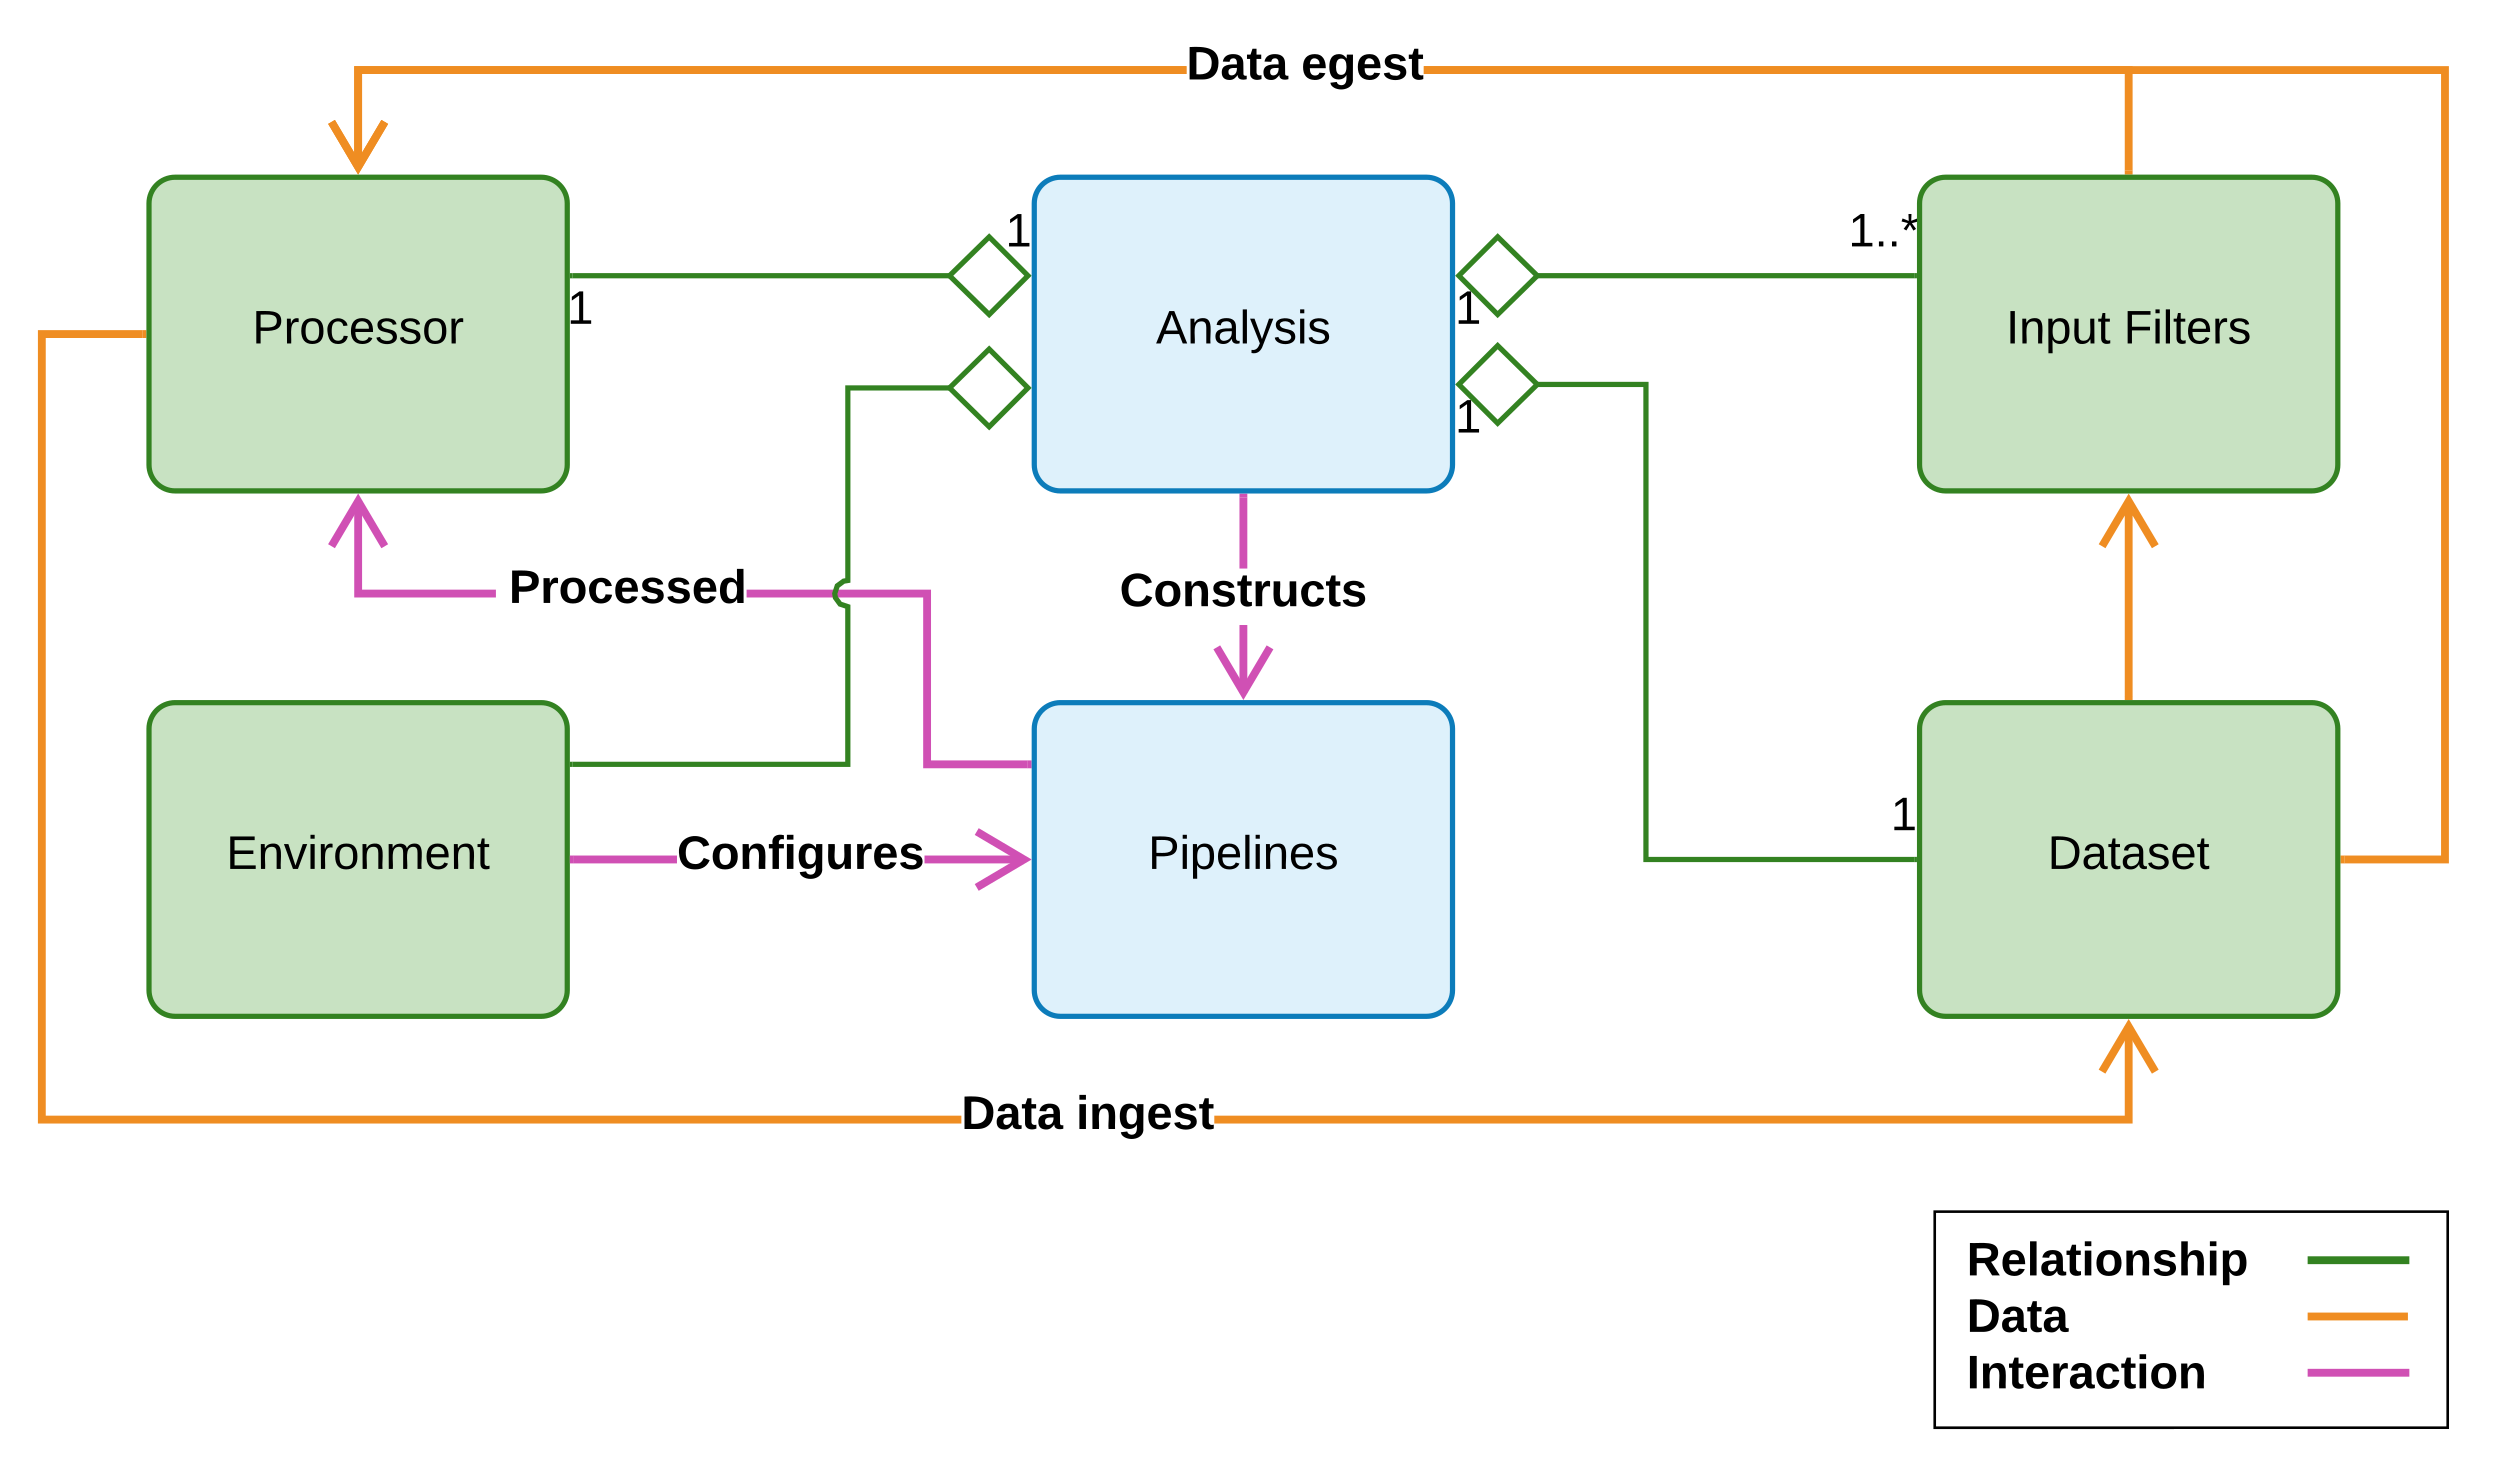 <svg xmlns="http://www.w3.org/2000/svg" xmlns:xlink="http://www.w3.org/1999/xlink" xmlns:lucid="lucid" width="956.38" height="566.18"><g transform="translate(-33.667 6.399)" lucid:page-tab-id="0_0"><path d="M970.5 323.9h-40v-3h37v-299H578.35v-3H970.5zm-482.95-302H172.17v35.77h-3V18.9h318.38z" fill="#ef8d22"/><path d="M930.54 323.9H929v-3h1.54zM170.67 54.5l8.9-15.02 2.57 1.52-11.47 19.4L159.2 41l2.58-1.52z" fill="#ef8d22"/><path d="M510.83 258.67h-3V232.7h3zm0-47.57h-3v-27.2h3z" fill="#d050b4"/><path d="M510.83 183.94h-3v-1.54h3zM520.8 242l-11.47 19.4-11.47-19.4 2.58-1.52 8.9 15.03 8.88-15.02z" fill="#d050b4"/><use xlink:href="#a" transform="matrix(1,0,0,1,461.983,211.101) translate(0 14.4)"/><path d="M621.08 140.67h42.25V322.4H766" stroke="#338221" stroke-width="2" fill="none"/><path d="M621.75 140.67l-15.15 14.85-14.85-14.85 14.85-14.85z" fill="#fff"/><path d="M623.18 140.67l-16.6 16.25-16.25-16.25 16.26-16.26zm-30.02 0l13.44 13.44 13.72-13.43-13.72-13.45zM767 323.4h-1.03v-2H767z" fill="#338221"/><use xlink:href="#b" transform="matrix(1,0,0,1,590.333,144.667) translate(0 14.4)"/><use xlink:href="#b" transform="matrix(1,0,0,1,757,296.801) translate(0 14.4)"/><path d="M397.58 99.08h-144.9" stroke="#338221" stroke-width="2" fill="none"/><path d="M426.92 99.08l-14.85 14.85-15.15-14.85 15.15-14.85z" fill="#fff"/><path d="M428.33 99.08l-16.25 16.26-16.6-16.26 16.6-16.25zm-29.98 0l13.7 13.44 13.45-13.44-13.44-13.44zM252.7 100.08h-1.03v-2h1.02z" fill="#338221"/><use xlink:href="#b" transform="matrix(1,0,0,1,418.333,73.483) translate(0 14.4)"/><use xlink:href="#b" transform="matrix(1,0,0,1,250.667,103.083) translate(0 14.4)"/><path d="M848 185.13v74.77M858.18 202.56L848 185.36l-10.18 17.2" stroke="#ef8d22" stroke-width="3" fill="none"/><path d="M849.5 261.4h-3v-1.54h3z" fill="#ef8d22"/><path d="M766 99.07H621.08" stroke="#338221" stroke-width="2" fill="none"/><path d="M767 100.07h-1.03v-2H767z" fill="#338221"/><path d="M621.75 99.07l-15.15 14.85-14.85-14.85 14.85-14.85z" fill="#fff"/><path d="M623.18 99.07l-16.6 16.25-16.25-16.25L606.6 82.8zm-30.02 0l13.44 13.44 13.72-13.43-13.72-13.44z" fill="#338221"/><use xlink:href="#c" transform="matrix(1,0,0,1,740.804,73.467) translate(0 14.4)"/><use xlink:href="#b" transform="matrix(1,0,0,1,590.333,103.067) translate(0 14.4)"/><path d="M389.83 219.17v65.33h37v3h-40v-65.33h-67.55v-3zm-166.45 0v3h-54.2v-37.04h3v34.04z" fill="#d050b4"/><path d="M428.33 287.5h-1.54v-3h1.53zM182.14 201.8l-2.58 1.53-8.9-15.04-8.88 15.03-2.6-1.53 11.5-19.4z" fill="#d050b4"/><use xlink:href="#d" transform="matrix(1,0,0,1,223.383,209.867) translate(0 14.4)"/><use xlink:href="#e" transform="matrix(1,0,0,1,223.383,209.867) translate(5 14.4)"/><path d="M849.5 58.9h-3v-37H578.35v-3H849.5zm-361.95-37H172.17v35.77h-3V18.9h318.38z" fill="#ef8d22"/><path d="M849.5 60.4h-3v-1.54h3zM170.67 54.5l8.9-15.02 2.57 1.52-11.47 19.4L159.2 41l2.58-1.52z" fill="#ef8d22"/><use xlink:href="#f" transform="matrix(1,0,0,1,487.554,9.601) translate(0 14.4)"/><use xlink:href="#g" transform="matrix(1,0,0,1,487.554,9.601) translate(43.9 14.4)"/><path d="M88.17 122.9h-37v297.5h350.27v3H48.17V119.9h40zM849.5 423.4H498.2v-3h348.3v-34.27h3z" fill="#ef8d22"/><path d="M89.67 122.9h-1.54v-3h1.54zM859.47 402.8l-2.58 1.53-8.9-15.04-8.9 15.03-2.57-1.53L848 383.4z" fill="#ef8d22"/><use xlink:href="#f" transform="matrix(1,0,0,1,401.443,411.101) translate(0 14.4)"/><use xlink:href="#h" transform="matrix(1,0,0,1,401.443,411.101) translate(43.9 14.4)"/><path d="M429.33 272.4c0-5.52 4.48-10 10-10h140c5.53 0 10 4.48 10 10v100c0 5.52-4.47 10-10 10h-140c-5.52 0-10-4.48-10-10z" stroke="#0c7cba" stroke-width="2" fill="#c1e4f7" fill-opacity=".53"/><use xlink:href="#i" transform="matrix(1,0,0,1,437.333,270.401) translate(35.575 55.6)"/><path d="M90.67 71.4c0-5.52 4.47-10 10-10h140c5.52 0 10 4.48 10 10v100c0 5.52-4.48 10-10 10h-140c-5.53 0-10-4.48-10-10z" stroke="#338221" stroke-width="2" fill="#5fab4e" fill-opacity=".34"/><use xlink:href="#j" transform="matrix(1,0,0,1,98.667,69.401) translate(31.55 55.6)"/><path d="M429.33 71.4c0-5.52 4.48-10 10-10h140c5.53 0 10 4.48 10 10v100c0 5.52-4.47 10-10 10h-140c-5.52 0-10-4.48-10-10z" stroke="#0c7cba" stroke-width="2" fill="#c1e4f7" fill-opacity=".53"/><use xlink:href="#k" transform="matrix(1,0,0,1,437.333,69.401) translate(38.55 55.6)"/><path d="M768 272.4c0-5.52 4.48-10 10-10h140c5.52 0 10 4.48 10 10v100c0 5.52-4.48 10-10 10H778c-5.52 0-10-4.48-10-10z" stroke="#338221" stroke-width="2" fill="#5fab4e" fill-opacity=".34"/><use xlink:href="#l" transform="matrix(1,0,0,1,776,270.401) translate(41.025 55.6)"/><path d="M768 71.4c0-5.52 4.48-10 10-10h140c5.52 0 10 4.48 10 10v100c0 5.52-4.48 10-10 10H778c-5.52 0-10-4.48-10-10z" stroke="#338221" stroke-width="2" fill="#5fab4e" fill-opacity=".34"/><use xlink:href="#m" transform="matrix(1,0,0,1,776,69.401) translate(25.1 55.6)"/><use xlink:href="#n" transform="matrix(1,0,0,1,776,69.401) translate(70.1 55.6)"/><path d="M90.67 272.4c0-5.52 4.47-10 10-10h140c5.52 0 10 4.48 10 10v100c0 5.52-4.48 10-10 10h-140c-5.53 0-10-4.48-10-10z" stroke="#338221" stroke-width="2" fill="#5fab4e" fill-opacity=".34"/><use xlink:href="#o" transform="matrix(1,0,0,1,98.667,270.401) translate(21.575 55.6)"/><path d="M397.58 143H359v73.52l-2.18.35-2 1.46-.8 2.42.18 1.1 1.46 2 3.34 1.1V287H252.67v-2H357v-58.6l-2.57-.85-2.12-2.9-.33-2.06 1.14-3.5 2.92-2.13.98-.15V141h40.58z" fill="#338221"/><path d="M252.7 287h-1.03v-2h1.02z" fill="#338221"/><path d="M426.92 142l-14.85 14.85L396.92 142l15.15-14.85z" fill="#fff"/><path d="M428.33 142l-16.25 16.26-16.6-16.26 16.6-16.26zm-29.98 0l13.7 13.44L425.5 142l-13.44-13.44z" fill="#338221"/><path d="M292.65 323.9h-39.48v-3h39.48zm132.74 0h-38.05v-3h38.04z" fill="#d050b4"/><path d="M253.2 323.9h-1.53v-3h1.54zM428.33 322.4l-20.26 11.98-1.52-2.58 15.9-9.4-15.9-9.4 1.52-2.58z" fill="#d050b4"/><use xlink:href="#p" transform="matrix(1,0,0,1,292.65,311.601) translate(0 14.4)"/><path d="M773.8 457.12h196.24v82.66H773.8z" stroke="#000" fill-opacity="0"/><path d="M786.06 467.12h105.5v60h-105.5z" fill="none"/><use xlink:href="#q" transform="matrix(1,0,0,1,786.063,467.117) translate(0 14.4)"/><use xlink:href="#r" transform="matrix(1,0,0,1,786.063,467.117) translate(0 36)"/><use xlink:href="#s" transform="matrix(1,0,0,1,786.063,467.117) translate(0 57.6)"/><path d="M917.96 475.7h35.9M918 475.7h-1.54M953.83 475.7h1.54" stroke="#338221" stroke-width="3" fill="none"/><path d="M917.96 497.23h35.36M918 497.23h-1.54M953.28 497.23h1.54" stroke="#ef8d22" stroke-width="3" fill="none"/><path d="M917.96 518.75h35.9M918 518.75h-1.54M953.83 518.75h1.54" stroke="#d050b4" stroke-width="3" fill="none"/><defs><path d="M67-125c0 53 21 87 73 88 37 1 54-22 65-47l45 17C233-25 199 4 140 4 58 4 20-42 15-125 8-235 124-281 211-232c18 10 29 29 36 50l-46 12c-8-25-30-41-62-41-52 0-71 34-72 86" id="t"/><path d="M110-194c64 0 96 36 96 99 0 64-35 99-97 99-61 0-95-36-95-99 0-62 34-99 96-99zm-1 164c35 0 45-28 45-65 0-40-10-65-43-65-34 0-45 26-45 65 0 36 10 65 43 65" id="u"/><path d="M135-194c87-1 58 113 63 194h-50c-7-57 23-157-34-157-59 0-34 97-39 157H25l-1-190h47c2 12-1 28 3 38 12-26 28-41 61-42" id="v"/><path d="M137-138c1-29-70-34-71-4 15 46 118 7 119 86 1 83-164 76-172 9l43-7c4 19 20 25 44 25 33 8 57-30 24-41C81-84 22-81 20-136c-2-80 154-74 161-7" id="w"/><path d="M115-3C79 11 28 4 28-45v-112H4v-33h27l15-45h31v45h36v33H77v99c-1 23 16 31 38 25v30" id="x"/><path d="M135-150c-39-12-60 13-60 57V0H25l-1-190h47c2 13-1 29 3 40 6-28 27-53 61-41v41" id="y"/><path d="M85 4C-2 5 27-109 22-190h50c7 57-23 150 33 157 60-5 35-97 40-157h50l1 190h-47c-2-12 1-28-3-38-12 25-28 42-61 42" id="z"/><path d="M190-63c-7 42-38 67-86 67-59 0-84-38-90-98-12-110 154-137 174-36l-49 2c-2-19-15-32-35-32-30 0-35 28-38 64-6 74 65 87 74 30" id="A"/><g id="a"><use transform="matrix(0.05,0,0,0.05,0,0)" xlink:href="#t"/><use transform="matrix(0.05,0,0,0.05,12.95,0)" xlink:href="#u"/><use transform="matrix(0.05,0,0,0.05,23.9,0)" xlink:href="#v"/><use transform="matrix(0.05,0,0,0.05,34.85,0)" xlink:href="#w"/><use transform="matrix(0.05,0,0,0.05,44.85,0)" xlink:href="#x"/><use transform="matrix(0.05,0,0,0.05,50.8,0)" xlink:href="#y"/><use transform="matrix(0.05,0,0,0.05,57.8,0)" xlink:href="#z"/><use transform="matrix(0.05,0,0,0.05,68.75,0)" xlink:href="#A"/><use transform="matrix(0.05,0,0,0.05,78.75,0)" xlink:href="#x"/><use transform="matrix(0.05,0,0,0.05,84.7,0)" xlink:href="#w"/></g><path d="M27 0v-27h64v-190l-56 39v-29l58-41h29v221h61V0H27" id="B"/><use transform="matrix(0.05,0,0,0.05,0,0)" xlink:href="#B" id="b"/><path d="M33 0v-38h34V0H33" id="C"/><path d="M80-196l47-18 7 23-49 13 32 44-20 13-27-46-27 45-21-12 33-44-49-13 8-23 47 19-2-53h23" id="D"/><g id="c"><use transform="matrix(0.05,0,0,0.05,0,0)" xlink:href="#B"/><use transform="matrix(0.05,0,0,0.05,10,0)" xlink:href="#C"/><use transform="matrix(0.05,0,0,0.05,15,0)" xlink:href="#C"/><use transform="matrix(0.05,0,0,0.05,20,0)" xlink:href="#D"/></g><path d="M24-248c93 1 206-16 204 79-1 75-69 88-152 82V0H24v-248zm52 121c47 0 100 7 100-41 0-47-54-39-100-39v80" id="E"/><path d="M185-48c-13 30-37 53-82 52C43 2 14-33 14-96s30-98 90-98c62 0 83 45 84 108H66c0 31 8 55 39 56 18 0 30-7 34-22zm-45-69c5-46-57-63-70-21-2 6-4 13-4 21h74" id="F"/><path d="M88-194c31-1 46 15 58 34l-1-101h50l1 261h-48c-2-10 0-23-3-31C134-8 116 4 84 4 32 4 16-41 15-95c0-56 19-97 73-99zm17 164c33 0 40-30 41-66 1-37-9-64-41-64s-38 30-39 65c0 43 13 65 39 65" id="G"/><g id="e"><use transform="matrix(0.05,0,0,0.05,0,0)" xlink:href="#E"/><use transform="matrix(0.05,0,0,0.05,12,0)" xlink:href="#y"/><use transform="matrix(0.05,0,0,0.05,19,0)" xlink:href="#u"/><use transform="matrix(0.05,0,0,0.05,29.95,0)" xlink:href="#A"/><use transform="matrix(0.05,0,0,0.05,39.95,0)" xlink:href="#F"/><use transform="matrix(0.05,0,0,0.05,49.95,0)" xlink:href="#w"/><use transform="matrix(0.05,0,0,0.05,59.95,0)" xlink:href="#w"/><use transform="matrix(0.05,0,0,0.05,69.95,0)" xlink:href="#F"/><use transform="matrix(0.05,0,0,0.05,79.95,0)" xlink:href="#G"/></g><path d="M24-248c120-7 223 5 221 122C244-46 201 0 124 0H24v-248zM76-40c74 7 117-18 117-86 0-67-45-88-117-82v168" id="H"/><path d="M133-34C117-15 103 5 69 4 32 3 11-16 11-54c-1-60 55-63 116-61 1-26-3-47-28-47-18 1-26 9-28 27l-52-2c7-38 36-58 82-57s74 22 75 68l1 82c-1 14 12 18 25 15v27c-30 8-71 5-69-32zm-48 3c29 0 43-24 42-57-32 0-66-3-65 30 0 17 8 27 23 27" id="I"/><g id="f"><use transform="matrix(0.05,0,0,0.05,0,0)" xlink:href="#H"/><use transform="matrix(0.05,0,0,0.05,12.95,0)" xlink:href="#I"/><use transform="matrix(0.05,0,0,0.05,22.95,0)" xlink:href="#x"/><use transform="matrix(0.05,0,0,0.05,28.9,0)" xlink:href="#I"/></g><path d="M195-6C206 82 75 100 31 46c-4-6-6-13-8-21l49-6c3 16 16 24 34 25 40 0 42-37 40-79-11 22-30 35-61 35-53 0-70-43-70-97 0-56 18-96 73-97 30 0 46 14 59 34l2-30h47zm-90-29c32 0 41-27 41-63 0-35-9-62-40-62-32 0-39 29-40 63 0 36 9 62 39 62" id="J"/><g id="g"><use transform="matrix(0.05,0,0,0.05,0,0)" xlink:href="#F"/><use transform="matrix(0.05,0,0,0.05,10,0)" xlink:href="#J"/><use transform="matrix(0.05,0,0,0.05,20.95,0)" xlink:href="#F"/><use transform="matrix(0.05,0,0,0.05,30.95,0)" xlink:href="#w"/><use transform="matrix(0.05,0,0,0.05,40.95,0)" xlink:href="#x"/></g><path d="M25-224v-37h50v37H25zM25 0v-190h50V0H25" id="K"/><g id="h"><use transform="matrix(0.05,0,0,0.05,0,0)" xlink:href="#K"/><use transform="matrix(0.05,0,0,0.05,5,0)" xlink:href="#v"/><use transform="matrix(0.05,0,0,0.05,15.95,0)" xlink:href="#J"/><use transform="matrix(0.05,0,0,0.05,26.9,0)" xlink:href="#F"/><use transform="matrix(0.05,0,0,0.05,36.9,0)" xlink:href="#w"/><use transform="matrix(0.05,0,0,0.05,46.9,0)" xlink:href="#x"/></g><path d="M30-248c87 1 191-15 191 75 0 78-77 80-158 76V0H30v-248zm33 125c57 0 124 11 124-50 0-59-68-47-124-48v98" id="L"/><path d="M24-231v-30h32v30H24zM24 0v-190h32V0H24" id="M"/><path d="M115-194c55 1 70 41 70 98S169 2 115 4C84 4 66-9 55-30l1 105H24l-1-265h31l2 30c10-21 28-34 59-34zm-8 174c40 0 45-34 45-75s-6-73-45-74c-42 0-51 32-51 76 0 43 10 73 51 73" id="N"/><path d="M100-194c63 0 86 42 84 106H49c0 40 14 67 53 68 26 1 43-12 49-29l28 8c-11 28-37 45-77 45C44 4 14-33 15-96c1-61 26-98 85-98zm52 81c6-60-76-77-97-28-3 7-6 17-6 28h103" id="O"/><path d="M24 0v-261h32V0H24" id="P"/><path d="M117-194c89-4 53 116 60 194h-32v-121c0-31-8-49-39-48C34-167 62-67 57 0H25l-1-190h30c1 10-1 24 2 32 11-22 29-35 61-36" id="Q"/><path d="M135-143c-3-34-86-38-87 0 15 53 115 12 119 90S17 21 10-45l28-5c4 36 97 45 98 0-10-56-113-15-118-90-4-57 82-63 122-42 12 7 21 19 24 35" id="R"/><g id="i"><use transform="matrix(0.05,0,0,0.05,0,0)" xlink:href="#L"/><use transform="matrix(0.05,0,0,0.05,12,0)" xlink:href="#M"/><use transform="matrix(0.05,0,0,0.05,15.95,0)" xlink:href="#N"/><use transform="matrix(0.05,0,0,0.05,25.95,0)" xlink:href="#O"/><use transform="matrix(0.05,0,0,0.05,35.95,0)" xlink:href="#P"/><use transform="matrix(0.05,0,0,0.05,39.9,0)" xlink:href="#M"/><use transform="matrix(0.05,0,0,0.05,43.85,0)" xlink:href="#Q"/><use transform="matrix(0.05,0,0,0.05,53.85,0)" xlink:href="#O"/><use transform="matrix(0.05,0,0,0.05,63.85,0)" xlink:href="#R"/></g><path d="M114-163C36-179 61-72 57 0H25l-1-190h30c1 12-1 29 2 39 6-27 23-49 58-41v29" id="S"/><path d="M100-194c62-1 85 37 85 99 1 63-27 99-86 99S16-35 15-95c0-66 28-99 85-99zM99-20c44 1 53-31 53-75 0-43-8-75-51-75s-53 32-53 75 10 74 51 75" id="T"/><path d="M96-169c-40 0-48 33-48 73s9 75 48 75c24 0 41-14 43-38l32 2c-6 37-31 61-74 61-59 0-76-41-82-99-10-93 101-131 147-64 4 7 5 14 7 22l-32 3c-4-21-16-35-41-35" id="U"/><g id="j"><use transform="matrix(0.05,0,0,0.05,0,0)" xlink:href="#L"/><use transform="matrix(0.05,0,0,0.05,12,0)" xlink:href="#S"/><use transform="matrix(0.05,0,0,0.05,17.95,0)" xlink:href="#T"/><use transform="matrix(0.05,0,0,0.05,27.95,0)" xlink:href="#U"/><use transform="matrix(0.05,0,0,0.05,36.95,0)" xlink:href="#O"/><use transform="matrix(0.05,0,0,0.05,46.95,0)" xlink:href="#R"/><use transform="matrix(0.05,0,0,0.05,55.95,0)" xlink:href="#R"/><use transform="matrix(0.05,0,0,0.05,64.95,0)" xlink:href="#T"/><use transform="matrix(0.05,0,0,0.05,74.95,0)" xlink:href="#S"/></g><path d="M205 0l-28-72H64L36 0H1l101-248h38L239 0h-34zm-38-99l-47-123c-12 45-31 82-46 123h93" id="V"/><path d="M141-36C126-15 110 5 73 4 37 3 15-17 15-53c-1-64 63-63 125-63 3-35-9-54-41-54-24 1-41 7-42 31l-33-3c5-37 33-52 76-52 45 0 72 20 72 64v82c-1 20 7 32 28 27v20c-31 9-61-2-59-35zM48-53c0 20 12 33 32 33 41-3 63-29 60-74-43 2-92-5-92 41" id="W"/><path d="M179-190L93 31C79 59 56 82 12 73V49c39 6 53-20 64-50L1-190h34L92-34l54-156h33" id="X"/><g id="k"><use transform="matrix(0.05,0,0,0.05,0,0)" xlink:href="#V"/><use transform="matrix(0.05,0,0,0.05,12,0)" xlink:href="#Q"/><use transform="matrix(0.05,0,0,0.05,22,0)" xlink:href="#W"/><use transform="matrix(0.05,0,0,0.05,32,0)" xlink:href="#P"/><use transform="matrix(0.05,0,0,0.05,35.95,0)" xlink:href="#X"/><use transform="matrix(0.05,0,0,0.05,44.95,0)" xlink:href="#R"/><use transform="matrix(0.05,0,0,0.05,53.95,0)" xlink:href="#M"/><use transform="matrix(0.05,0,0,0.05,57.9,0)" xlink:href="#R"/></g><path d="M30-248c118-7 216 8 213 122C240-48 200 0 122 0H30v-248zM63-27c89 8 146-16 146-99s-60-101-146-95v194" id="Y"/><path d="M59-47c-2 24 18 29 38 22v24C64 9 27 4 27-40v-127H5v-23h24l9-43h21v43h35v23H59v120" id="Z"/><g id="l"><use transform="matrix(0.05,0,0,0.05,0,0)" xlink:href="#Y"/><use transform="matrix(0.05,0,0,0.05,12.95,0)" xlink:href="#W"/><use transform="matrix(0.05,0,0,0.05,22.95,0)" xlink:href="#Z"/><use transform="matrix(0.05,0,0,0.05,27.95,0)" xlink:href="#W"/><use transform="matrix(0.05,0,0,0.05,37.95,0)" xlink:href="#R"/><use transform="matrix(0.05,0,0,0.05,46.95,0)" xlink:href="#O"/><use transform="matrix(0.05,0,0,0.05,56.95,0)" xlink:href="#Z"/></g><path d="M33 0v-248h34V0H33" id="aa"/><path d="M84 4C-5 8 30-112 23-190h32v120c0 31 7 50 39 49 72-2 45-101 50-169h31l1 190h-30c-1-10 1-25-2-33-11 22-28 36-60 37" id="ab"/><g id="m"><use transform="matrix(0.05,0,0,0.05,0,0)" xlink:href="#aa"/><use transform="matrix(0.05,0,0,0.05,5,0)" xlink:href="#Q"/><use transform="matrix(0.05,0,0,0.05,15,0)" xlink:href="#N"/><use transform="matrix(0.05,0,0,0.05,25,0)" xlink:href="#ab"/><use transform="matrix(0.05,0,0,0.05,35,0)" xlink:href="#Z"/></g><path d="M63-220v92h138v28H63V0H30v-248h175v28H63" id="ac"/><g id="n"><use transform="matrix(0.05,0,0,0.05,0,0)" xlink:href="#ac"/><use transform="matrix(0.05,0,0,0.05,10.95,0)" xlink:href="#M"/><use transform="matrix(0.05,0,0,0.05,14.9,0)" xlink:href="#P"/><use transform="matrix(0.05,0,0,0.05,18.85,0)" xlink:href="#Z"/><use transform="matrix(0.05,0,0,0.05,23.85,0)" xlink:href="#O"/><use transform="matrix(0.05,0,0,0.05,33.85,0)" xlink:href="#S"/><use transform="matrix(0.05,0,0,0.05,39.8,0)" xlink:href="#R"/></g><path d="M30 0v-248h187v28H63v79h144v27H63v87h162V0H30" id="ad"/><path d="M108 0H70L1-190h34L89-25l56-165h34" id="ae"/><path d="M210-169c-67 3-38 105-44 169h-31v-121c0-29-5-50-35-48C34-165 62-65 56 0H25l-1-190h30c1 10-1 24 2 32 10-44 99-50 107 0 11-21 27-35 58-36 85-2 47 119 55 194h-31v-121c0-29-5-49-35-48" id="af"/><g id="o"><use transform="matrix(0.05,0,0,0.05,0,0)" xlink:href="#ad"/><use transform="matrix(0.05,0,0,0.05,12,0)" xlink:href="#Q"/><use transform="matrix(0.05,0,0,0.05,22,0)" xlink:href="#ae"/><use transform="matrix(0.05,0,0,0.05,31,0)" xlink:href="#M"/><use transform="matrix(0.05,0,0,0.05,34.95,0)" xlink:href="#S"/><use transform="matrix(0.05,0,0,0.05,40.9,0)" xlink:href="#T"/><use transform="matrix(0.05,0,0,0.05,50.9,0)" xlink:href="#Q"/><use transform="matrix(0.05,0,0,0.05,60.9,0)" xlink:href="#af"/><use transform="matrix(0.05,0,0,0.05,75.85,0)" xlink:href="#O"/><use transform="matrix(0.05,0,0,0.05,85.85,0)" xlink:href="#Q"/><use transform="matrix(0.05,0,0,0.05,95.85,0)" xlink:href="#Z"/></g><path d="M121-226c-27-7-43 5-38 36h38v33H83V0H34v-157H6v-33h28c-9-59 32-81 87-68v32" id="ag"/><g id="p"><use transform="matrix(0.05,0,0,0.05,0,0)" xlink:href="#t"/><use transform="matrix(0.05,0,0,0.05,12.95,0)" xlink:href="#u"/><use transform="matrix(0.05,0,0,0.05,23.9,0)" xlink:href="#v"/><use transform="matrix(0.05,0,0,0.05,34.85,0)" xlink:href="#ag"/><use transform="matrix(0.05,0,0,0.05,40.8,0)" xlink:href="#K"/><use transform="matrix(0.05,0,0,0.05,45.8,0)" xlink:href="#J"/><use transform="matrix(0.05,0,0,0.05,56.75,0)" xlink:href="#z"/><use transform="matrix(0.05,0,0,0.05,67.7,0)" xlink:href="#y"/><use transform="matrix(0.05,0,0,0.05,74.7,0)" xlink:href="#F"/><use transform="matrix(0.05,0,0,0.05,84.7,0)" xlink:href="#w"/></g><path d="M240-174c0 40-23 61-54 70L253 0h-59l-57-94H76V0H24v-248c93 4 217-23 216 74zM76-134c48-2 112 12 112-38 0-48-66-32-112-35v73" id="ah"/><path d="M25 0v-261h50V0H25" id="ai"/><path d="M114-157C55-157 80-60 75 0H25v-261h50l-1 109c12-26 28-41 61-42 86-1 58 113 63 194h-50c-7-57 23-157-34-157" id="aj"/><path d="M135-194c53 0 70 44 70 98 0 56-19 98-73 100-31 1-45-17-59-34 3 33 2 69 2 105H25l-1-265h48c2 10 0 23 3 31 11-24 29-35 60-35zM114-30c33 0 39-31 40-66 0-38-9-64-40-64-56 0-55 130 0 130" id="ak"/><g id="q"><use transform="matrix(0.05,0,0,0.05,0,0)" xlink:href="#ah"/><use transform="matrix(0.05,0,0,0.05,12.95,0)" xlink:href="#F"/><use transform="matrix(0.05,0,0,0.05,22.95,0)" xlink:href="#ai"/><use transform="matrix(0.05,0,0,0.05,27.95,0)" xlink:href="#I"/><use transform="matrix(0.05,0,0,0.05,37.95,0)" xlink:href="#x"/><use transform="matrix(0.05,0,0,0.05,43.9,0)" xlink:href="#K"/><use transform="matrix(0.05,0,0,0.05,48.9,0)" xlink:href="#u"/><use transform="matrix(0.05,0,0,0.05,59.85,0)" xlink:href="#v"/><use transform="matrix(0.05,0,0,0.05,70.8,0)" xlink:href="#w"/><use transform="matrix(0.05,0,0,0.05,80.8,0)" xlink:href="#aj"/><use transform="matrix(0.05,0,0,0.05,91.75,0)" xlink:href="#K"/><use transform="matrix(0.05,0,0,0.05,96.75,0)" xlink:href="#ak"/></g><g id="r"><use transform="matrix(0.05,0,0,0.05,0,0)" xlink:href="#H"/><use transform="matrix(0.05,0,0,0.05,12.95,0)" xlink:href="#I"/><use transform="matrix(0.05,0,0,0.05,22.95,0)" xlink:href="#x"/><use transform="matrix(0.05,0,0,0.05,28.9,0)" xlink:href="#I"/></g><path d="M24 0v-248h52V0H24" id="al"/><g id="s"><use transform="matrix(0.05,0,0,0.05,0,0)" xlink:href="#al"/><use transform="matrix(0.05,0,0,0.05,5,0)" xlink:href="#v"/><use transform="matrix(0.05,0,0,0.05,15.95,0)" xlink:href="#x"/><use transform="matrix(0.05,0,0,0.05,21.9,0)" xlink:href="#F"/><use transform="matrix(0.05,0,0,0.05,31.9,0)" xlink:href="#y"/><use transform="matrix(0.05,0,0,0.05,38.9,0)" xlink:href="#I"/><use transform="matrix(0.05,0,0,0.05,48.9,0)" xlink:href="#A"/><use transform="matrix(0.05,0,0,0.05,58.9,0)" xlink:href="#x"/><use transform="matrix(0.05,0,0,0.05,64.85,0)" xlink:href="#K"/><use transform="matrix(0.05,0,0,0.05,69.85,0)" xlink:href="#u"/><use transform="matrix(0.05,0,0,0.05,80.8,0)" xlink:href="#v"/></g></defs></g></svg>